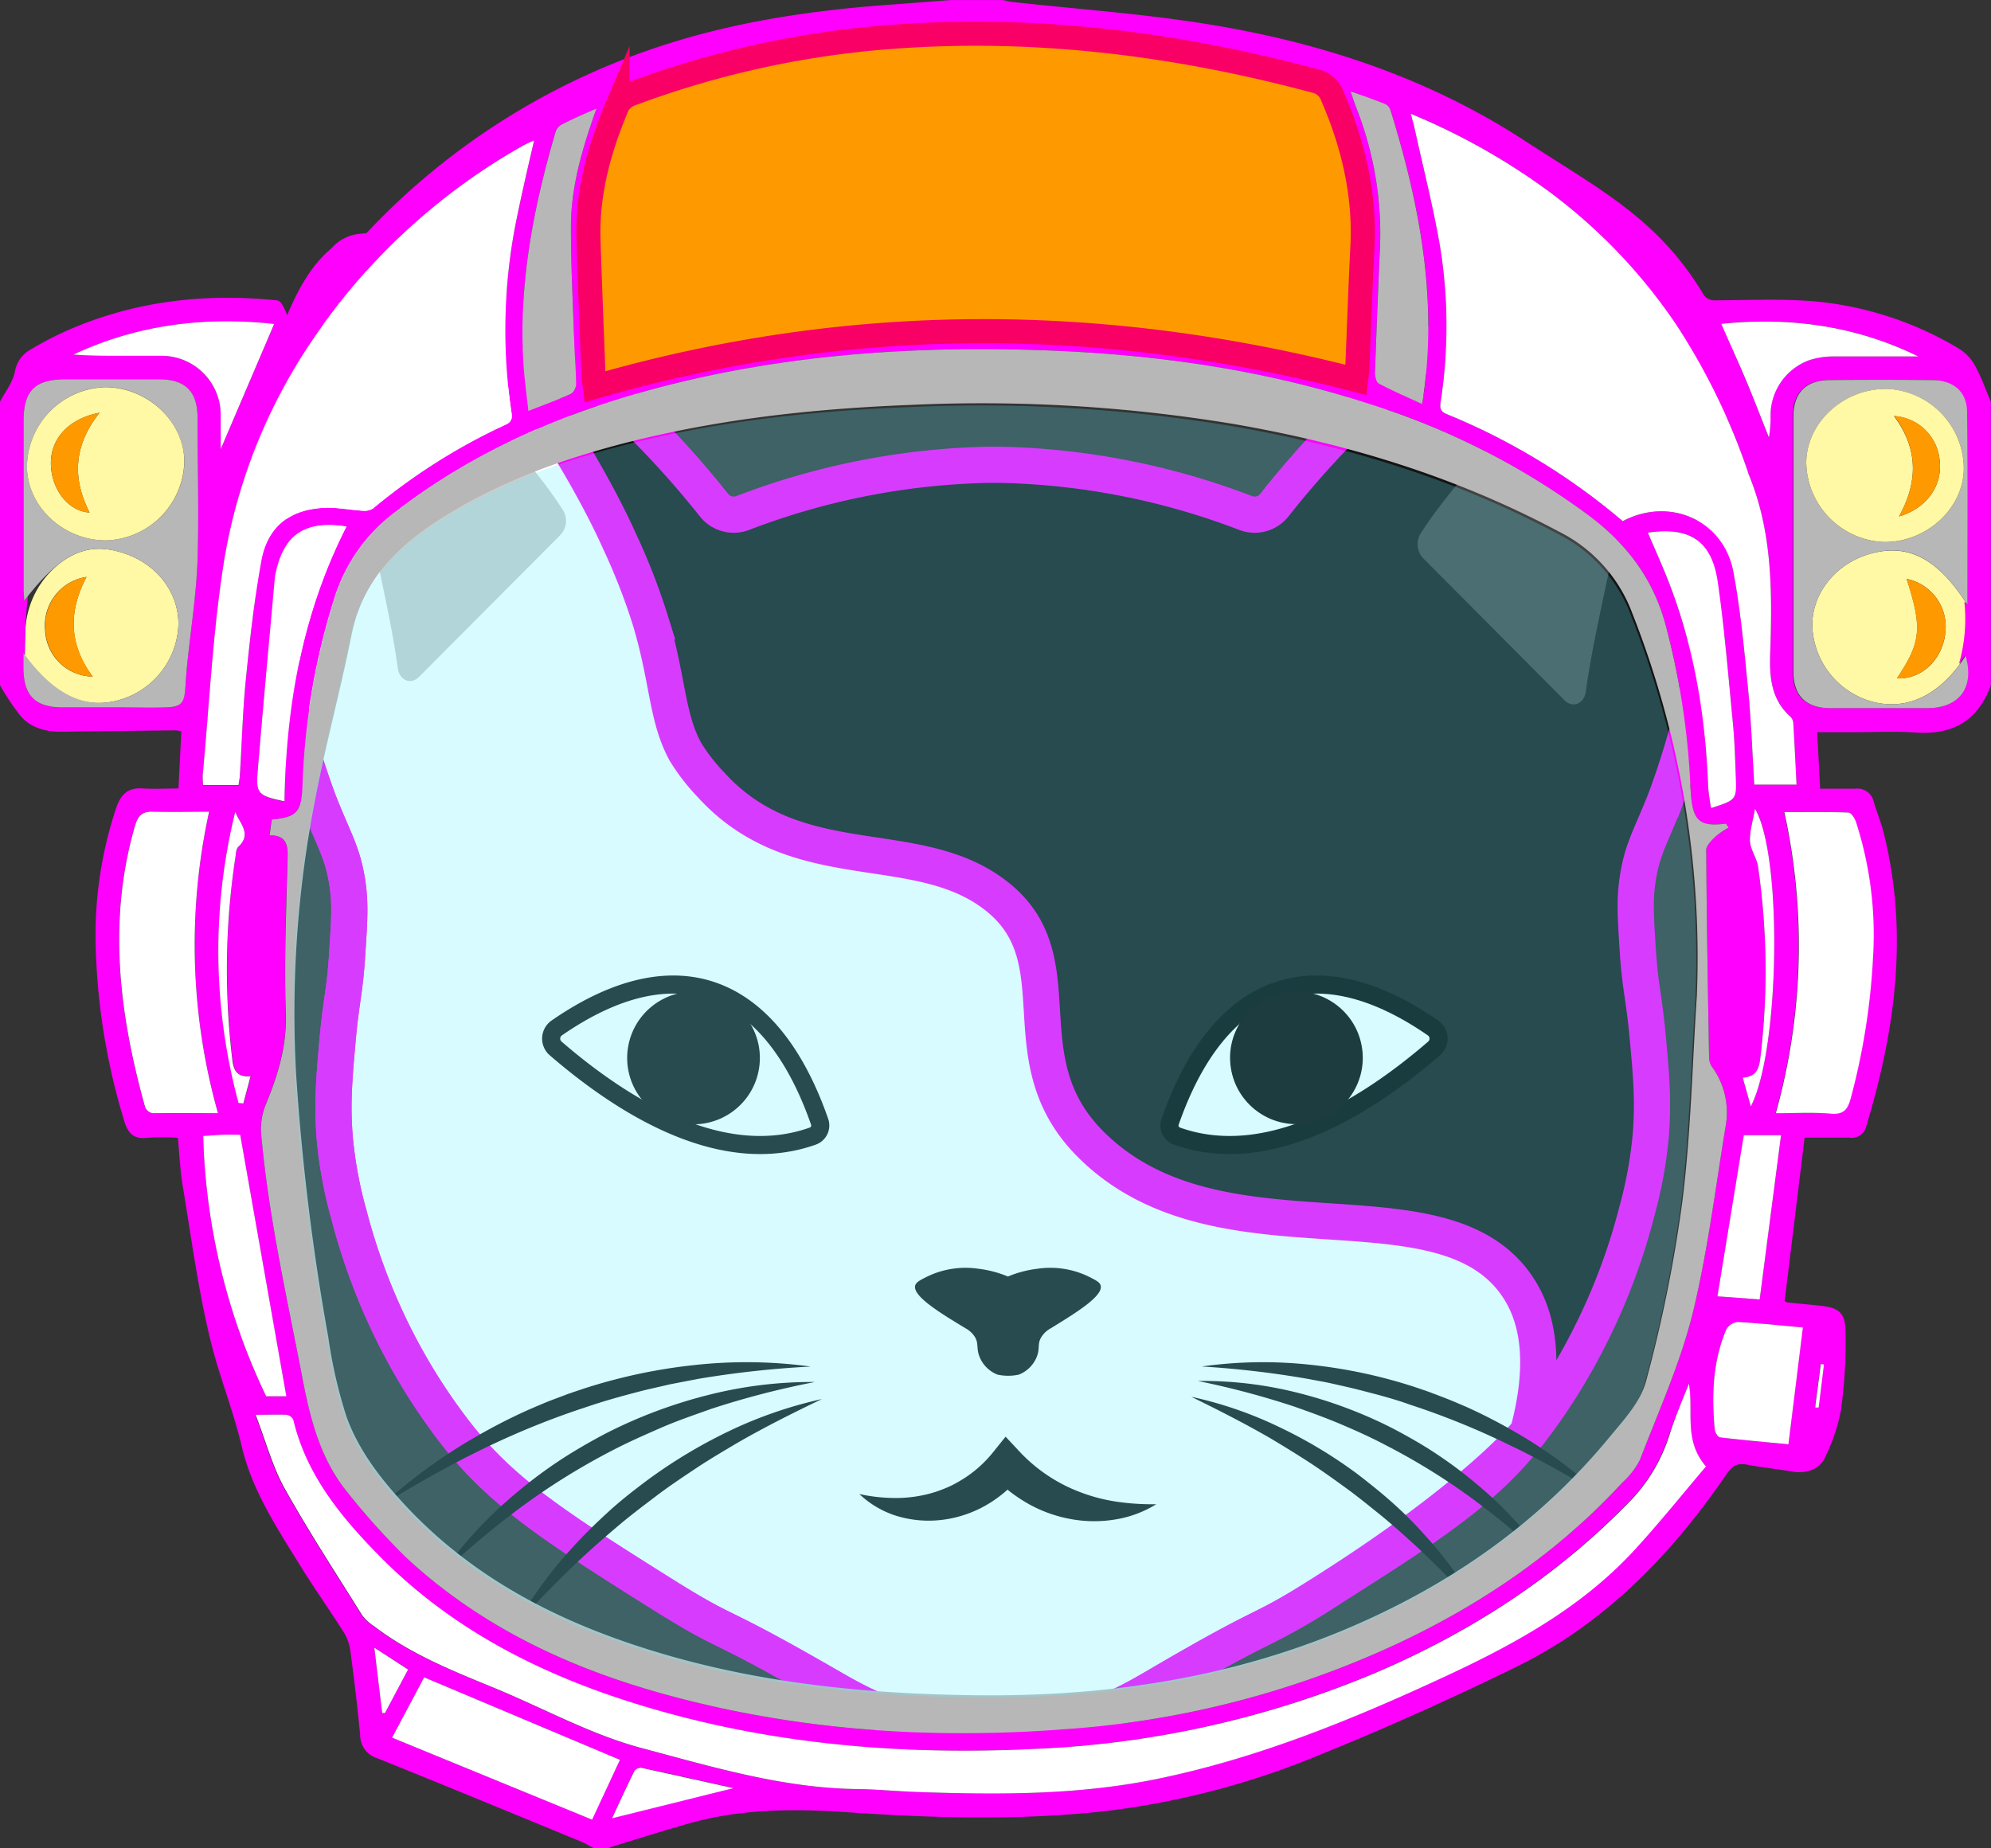 <svg xmlns="http://www.w3.org/2000/svg" viewBox="0 0 330.08 306.49"><rect x="0" y="0" width="330.08" height="306.49" fill="#333333" stroke="none"/><defs><style>.cls-1{fill:#141414;}.cls-2,.cls-3,.cls-4,.cls-6,.cls-7{fill:#fff;}.cls-2,.cls-9{stroke:#f0f;stroke-width:6px;}.cls-12,.cls-2,.cls-3,.cls-4,.cls-9{stroke-miterlimit:10;}.cls-3{stroke:#141414;}.cls-3,.cls-4{stroke-width:3px;}.cls-4{stroke:#020000;}.cls-5{fill:#070000;}.cls-6,.cls-8{opacity:0.2;}.cls-9{fill:none;}.cls-10{fill:#fff8a4;}.cls-11{fill:#f0f;}.cls-12,.cls-14{fill:#f90;}.cls-12{stroke:#f90066;stroke-width:4px;}.cls-13{fill:#b7b7b7;}.cls-15{fill:#60f1fc;opacity:0.25;}</style></defs><title>cat_deploy_1</title><g id="Layer_2" data-name="Layer 2"><g id="Layer_2-2" data-name="Layer 2"><path class="cls-1" d="M283.88,75.21c-.57-6.48-2.65-17.92-11.33-31.55a4.16,4.16,0,0,0-4.7-1.75,95.73,95.73,0,0,0-24.23,11c-9,5.77-15.05,11.82-20.29,17.05a156.78,156.78,0,0,0-12.28,13.8,4.16,4.16,0,0,1-4.76,1.31,120.38,120.38,0,0,0-40.87-8v0h-1.7v0a120.38,120.38,0,0,0-40.87,8,4.16,4.16,0,0,1-4.76-1.31A156.78,156.78,0,0,0,105.83,70c-5.23-5.23-11.27-11.29-20.29-17.05a95.73,95.73,0,0,0-24.23-11,4.16,4.16,0,0,0-4.7,1.75C47.94,57.29,45.87,68.73,45.29,75.21a131.44,131.44,0,0,0,.32,20.39A145.19,145.19,0,0,0,48.09,115a133.21,133.21,0,0,0,5.18,17.57c2.4,6.17,3.88,8.23,4.63,13.32.49,3.33.33,6,0,11.25-.43,6.89-1,7.68-1.7,15.07-.57,6.18-1,10.66-.45,16.44A70.83,70.83,0,0,0,58,200.79a101.85,101.85,0,0,0,8.11,21.4,98.9,98.9,0,0,0,9.71,15.37c7.45,9.5,16,15.13,32.93,25.84,13.14,8.32,8,4,28.34,15.84,4.61,2.68,11.51,6.76,21.26,7.5a41,41,0,0,0,5.94,0,4.36,4.36,0,0,1,.6,0,41,41,0,0,0,5.94,0c9.75-.75,16.65-4.83,21.26-7.5,20.37-11.84,15.2-7.52,28.34-15.84,16.92-10.72,25.48-16.34,32.93-25.84a98.91,98.91,0,0,0,9.71-15.37,101.86,101.86,0,0,0,8.11-21.4,70.83,70.83,0,0,0,2.25-12.16c.51-5.78.12-10.26-.45-16.44-.68-7.39-1.27-8.18-1.7-15.07-.33-5.28-.49-7.92,0-11.25.75-5.09,2.22-7.16,4.63-13.32A133.2,133.2,0,0,0,281.08,115a145.18,145.18,0,0,0,2.48-19.37A131.44,131.44,0,0,0,283.88,75.21Z"/><path class="cls-2" d="M117.92,130.19a32.57,32.57,0,0,1-4.25-5.46c-3.16-5.73-2.86-11.76-5.8-21.69a104,104,0,0,0-5.2-13.37C96,74.62,73.22,37.83,59.75,41.94,50,44.91,45.67,69.18,45,73.84c-.13.95-.25,2-.25,2-.68,5.71-.35,10.66.39,20.38a145.18,145.18,0,0,0,2.54,19.36,133.21,133.21,0,0,0,5.24,17.55c2.42,6.16,3.9,8.22,4.67,13.31.5,3.33.35,6,0,11.25-.4,6.89-1,7.68-1.65,15.07-.55,6.18-.93,10.66-.4,16.44a70.83,70.83,0,0,0,2.29,12.16A101.85,101.85,0,0,0,66,222.71,98.9,98.9,0,0,0,75.81,238c7.48,9.47,16.06,15.08,33,25.74,13.16,8.28,8,4,28.39,15.75,4.61,2.66,11.53,6.72,21.28,7.44a41,41,0,0,0,5.94,0,4.37,4.37,0,0,1,.6,0,41,41,0,0,0,5.94,0c9.75-.78,16.64-4.88,21.23-7.57,20.33-11.9,15.18-7.56,28.29-15.93,24.77-15.8,32.85-25.95,32.85-25.95,3.41-12.77,1.05-19.85-1.62-23.93-12.53-19.12-49.84-2.42-71.09-24-14.31-14.57-1.25-31.34-16.66-41.87C150.86,138.69,131.76,145.38,117.92,130.19Z"/><path class="cls-1" d="M182.5,213.29c-.08-.65-.81-1-2.27-1.72a14.61,14.61,0,0,0-8.29-1.17,18.4,18.4,0,0,0-4.84,1.28,18.4,18.4,0,0,0-4.84-1.28,14.6,14.6,0,0,0-8.29,1.17c-1.46.71-2.18,1.07-2.27,1.72-.23,1.76,4.3,4.52,8.42,7a4.21,4.21,0,0,1,1.41,1.27c.8,1.19.27,1.92.85,3.39a5.27,5.27,0,0,0,3,3,8.35,8.35,0,0,0,3.52,0,5.27,5.27,0,0,0,3-3c.57-1.47,0-2.19.85-3.39a4.21,4.21,0,0,1,1.41-1.27C178.2,217.81,182.73,215.05,182.5,213.29Z"/><path class="cls-1" d="M142.47,247.75a27.91,27.91,0,0,0,6.61.65,21.59,21.59,0,0,0,6-1,22.76,22.76,0,0,0,2.74-1.1,23.08,23.08,0,0,0,2.51-1.48,20,20,0,0,0,4.22-3.89l2.16-2.69,2.36,2.52a26.64,26.64,0,0,0,9.86,6.62A28.79,28.79,0,0,0,185,249a40.53,40.53,0,0,0,6.69.44,18.45,18.45,0,0,1-6.63,2.5,21.35,21.35,0,0,1-7.32,0,22.57,22.57,0,0,1-7.06-2.46,25.38,25.38,0,0,1-3.16-2.07,27.26,27.26,0,0,1-2.8-2.54l4.52-.17a20.69,20.69,0,0,1-5.93,5,19.4,19.4,0,0,1-7.28,2.35,18.3,18.3,0,0,1-7.41-.68A15.74,15.74,0,0,1,142.47,247.75Z"/><path class="cls-3" d="M92.29,170.47c20-13.85,35.66-7.23,43.59,15.54a1.87,1.87,0,0,1-1.12,2.38c-14.88,5.3-31.08-4.54-42.66-14.55A2.15,2.15,0,0,1,92.29,170.47Z"/><circle class="cls-1" cx="114.96" cy="175.43" r="11" transform="translate(-75.55 263.14) rotate(-81.48)"/><path class="cls-4" d="M237.58,170.47c-20-13.85-35.66-7.23-43.59,15.54a1.87,1.87,0,0,0,1.12,2.38c14.88,5.3,31.08-4.54,42.66-14.55A2.15,2.15,0,0,0,237.58,170.47Z"/><circle class="cls-5" cx="214.92" cy="175.43" r="11" transform="translate(-23.61 33.76) rotate(-8.52)"/><path class="cls-6" d="M262.91,114.68c2.88-21.49,16.23-59.63-.62-56.1-.85.18-19.59,18.56-26.84,30a3.42,3.42,0,0,0,.5,4l23.44,23.56C260.74,117.48,262.64,116.7,262.91,114.68Z"/><path class="cls-7" d="M61.43,50.56"/><path class="cls-8" d="M65.95,110.81c-2.88-21.49-16.23-59.63.62-56.1.85.18,19.59,18.56,26.84,30a3.42,3.42,0,0,1-.5,4L69.46,112.25C68.11,113.61,66.22,112.83,65.95,110.81Z"/><path class="cls-9" d="M284.1,75.21c-.57-6.48-2.65-17.92-11.33-31.55a4.16,4.16,0,0,0-4.7-1.75,95.73,95.73,0,0,0-24.23,11c-9,5.77-15.05,11.82-20.29,17.05a156.78,156.78,0,0,0-12.28,13.8,4.16,4.16,0,0,1-4.76,1.31,120.38,120.38,0,0,0-40.87-8v0H164v0a120.38,120.38,0,0,0-40.87,8,4.16,4.16,0,0,1-4.76-1.31A156.78,156.78,0,0,0,106.05,70c-5.23-5.23-11.27-11.29-20.29-17.05A94.29,94.29,0,0,0,70.6,45.1c-3.58-2.57-7-3.9-10-3.36A4.16,4.16,0,0,0,57,43.41c-7.83,6.12-11.4,26.23-12,30.43-.13.95-.25,2-.25,2-.68,5.71-.35,10.66.39,20.38a145.18,145.18,0,0,0,2.54,19.36,133.21,133.21,0,0,0,5.24,17.55c2.42,6.16,3.9,8.22,4.67,13.31.5,3.33.35,6,0,11.25-.4,6.89-1,7.68-1.65,15.07-.55,6.18-.93,10.66-.4,16.44a70.83,70.83,0,0,0,2.29,12.16A101.85,101.85,0,0,0,66,222.71,98.9,98.9,0,0,0,75.81,238c7.48,9.47,16.06,15.08,33,25.74,13.16,8.28,8,4,28.39,15.75,4.61,2.66,11.53,6.72,21.28,7.44a41,41,0,0,0,5.94,0,4.37,4.37,0,0,1,.6,0,41,41,0,0,0,5.94,0c9.75-.78,16.64-4.88,21.23-7.57,9.92-5.81,13.78-7.75,16.65-9.19a103.32,103.32,0,0,0,11.8-6.77c16.92-10.72,25.48-16.34,32.93-25.84a98.91,98.91,0,0,0,9.71-15.37,101.86,101.86,0,0,0,8.11-21.4,70.83,70.83,0,0,0,2.25-12.16c.51-5.78.12-10.26-.45-16.44-.68-7.39-1.27-8.18-1.7-15.07-.33-5.28-.49-7.92,0-11.25.75-5.09,2.22-7.16,4.63-13.32A133.2,133.2,0,0,0,281.3,115a145.18,145.18,0,0,0,2.48-19.37A131.44,131.44,0,0,0,284.1,75.21Z"/><path class="cls-1" d="M136.27,232c-4.85,2.32-9.59,4.7-14.17,7.35-2.27,1.35-4.55,2.69-6.74,4.15S111,246.4,108.89,248s-4.2,3.17-6.22,4.87-4,3.44-5.95,5.22c-3.88,3.6-7.55,7.42-11.2,11.37a70.63,70.63,0,0,1,9.54-13c1.8-2,3.76-3.89,5.75-5.72s4.13-3.5,6.3-5.13A84,84,0,0,1,121,237.25,71.1,71.1,0,0,1,136.27,232Z"/><path class="cls-1" d="M135.11,229.17a142.37,142.37,0,0,0-17.18,4.45c-2.78,1-5.55,1.93-8.24,3.1s-5.37,2.35-8,3.71a113.35,113.35,0,0,0-14.95,9.23,143.12,143.12,0,0,0-13.6,11.4,69.5,69.5,0,0,1,12.15-13.24,77.4,77.4,0,0,1,7.22-5.46c2.52-1.67,5.14-3.19,7.81-4.6a80.3,80.3,0,0,1,16.92-6.39A69.72,69.72,0,0,1,135.11,229.17Z"/><path class="cls-1" d="M134.41,226.61a162.72,162.72,0,0,0-18.76,2.06l-4.6.89c-1.52.36-3,.68-4.56,1.06-3,.78-6,1.59-9,2.61a134.39,134.39,0,0,0-17.34,7c-5.64,2.72-11.1,5.86-16.53,9.15a85.82,85.82,0,0,1,15.43-11.22,94.35,94.35,0,0,1,8.54-4.37c1.47-.63,2.94-1.28,4.44-1.83l2.25-.85,2.28-.77a90.47,90.47,0,0,1,18.76-4A79.05,79.05,0,0,1,134.41,226.61Z"/><path class="cls-1" d="M197.49,231.62a65.19,65.19,0,0,1,14.31,4.89,77.68,77.68,0,0,1,13.05,7.78c2,1.53,4,3.12,5.9,4.81s3.7,3.48,5.38,5.37A64.74,64.74,0,0,1,245,266.71c-3.44-3.68-6.9-7.24-10.54-10.6-1.84-1.66-3.66-3.32-5.58-4.87s-3.83-3.11-5.82-4.55-4-2.89-6.06-4.23-4.17-2.63-6.29-3.9C206.44,236.08,202,233.83,197.49,231.62Z"/><path class="cls-1" d="M198.58,229a64.2,64.2,0,0,1,16.72,2,74.49,74.49,0,0,1,15.86,6c2.5,1.33,5,2.75,7.31,4.32a71.77,71.77,0,0,1,6.76,5.13,64,64,0,0,1,11.33,12.45,139,139,0,0,0-12.78-10.61,107.75,107.75,0,0,0-14-8.62c-2.42-1.28-4.92-2.41-7.44-3.48s-5.1-2-7.7-2.92A138.22,138.22,0,0,0,198.58,229Z"/><path class="cls-1" d="M199.23,226.6a72.78,72.78,0,0,1,17.88-.3,83.92,83.92,0,0,1,17.58,3.75l2.13.73,2.1.8c1.41.52,2.78,1.12,4.16,1.71a87.42,87.42,0,0,1,8,4.11A78.87,78.87,0,0,1,265.5,248c-5.11-3.05-10.22-6-15.51-8.5a127.84,127.84,0,0,0-16.23-6.57c-2.76-1-5.57-1.71-8.4-2.44-1.41-.37-2.84-.67-4.26-1s-2.87-.56-4.3-.84A158,158,0,0,0,199.23,226.6Z"/><g id="xWrKPt.tif"><path class="cls-10" d="M20.35,115.9a13.49,13.49,0,0,0,9.23-12.32c.06-5.18-3.38-9.83-8.67-11.71C17,90.48,13.81,90.71,10.48,93A14.89,14.89,0,0,0,4.2,104.77c-.05,1.35-.07,2.69-.08,4C9.26,115.72,14.52,117.81,20.35,115.9Zm-6-20.24c-3,5.68-3,11.13,1,16.53a8,8,0,0,1-7.87-7.7A8.1,8.1,0,0,1,14.37,95.67Z"/><path class="cls-10" d="M310,91.85c-5.68,1.63-9.59,6.5-9.55,11.9A13.52,13.52,0,0,0,310,116.24c5.53,1.67,10.82-.52,14.91-6.1a26.92,26.92,0,0,0,.91-10.37C321,92.43,316.13,90.09,310,91.85Zm12.49,13.32c-.6,4.38-4,7.51-8,7.32,4-6,4.25-8.31,1.61-16.49A8.07,8.07,0,0,1,322.47,105.17Z"/><path class="cls-11" d="M327.37,60.52a7.64,7.64,0,0,0-2.68-2.75,56.52,56.52,0,0,0-22.6-7.67c-5.8-.63-11.71-.32-17.57-.3a2.2,2.2,0,0,1-2.27-1.24C274.79,36.24,265.12,31.37,253,23.48,236.65,12.77,218.48,6.87,199.35,3.87c-10.42-1.64-21-2.38-31.47-3.54-.54-.06-1.07-.21-1.6-.32h-8.71c-3.36.26-6.73.53-10.09.77-14.7,1.06-29,3.35-42.77,8.56A116.38,116.38,0,0,0,55.94,44.12a116.27,116.27,0,0,0-7,9.76C48.11,55.07,47.32,50,46,49.82c-12.26-1.27-24.14.14-35.45,5.25a59.22,59.22,0,0,0-5.66,3,5.16,5.16,0,0,0-2.43,3.62C2.09,63.44.86,65,0,66.61v47a39.17,39.17,0,0,0,3.53,5.26c1.76,1.91,4.22,2.51,6.82,2.47,6.28-.1,12.57-.16,18.85-.23a5.17,5.17,0,0,1,.86.19l-.47,9.45c-2.08,0-4,.12-5.89,0-2.53-.2-3.69,1-4.46,3.29a66.87,66.87,0,0,0-3.35,23.73,108.55,108.55,0,0,0,4.73,28.19c.65,2.09,1.67,3,3.87,2.71a44.53,44.53,0,0,1,5,0c.25,2.6.36,5.28.79,7.9,1.43,8.59,2.56,17.27,4.62,25.71,1.44,5.92,3.78,11.62,5.19,17.61,1.69,7.17,5.72,13.32,9.54,19.5,2.32,3.77,4.89,7.39,7.26,11.12a7.74,7.74,0,0,1,1.16,3c.64,4.73,1.21,9.48,1.66,14.24a4,4,0,0,0,2.83,3.81c11.28,4.53,22.51,9.18,33.76,13.81.81.33,1.56.81,2.34,1.22h1.66c4.53-1.38,9-2.81,13.59-4.12,8.48-2.46,17.12-2.57,25.88-2,14.41,1,28.84,1.45,43.25-.11a133.83,133.83,0,0,0,36-9.45c10.93-4.43,21.72-9.29,32.31-14.47,14.72-7.2,25.78-18.63,34.92-32,.91-1.33,1.75-1.88,3.36-1.57,2.49.49,5,.72,7.54,1.16,2.16.38,4.47-.29,5.36-2.25a29.94,29.94,0,0,0,2.7-8,81.54,81.54,0,0,0,.75-13.19c-.07-3-1.27-3.76-4.19-4.07-1.79-.19-3.57-.35-5.36-.53a2.63,2.63,0,0,1-.54-.23l3.31-27.11c2.49,0,4.95,0,7.41,0a2.45,2.45,0,0,0,2.8-1.86c4.87-16.08,7.06-32.31,2.84-48.91-.43-1.67-1.11-3.28-1.59-4.93a2.77,2.77,0,0,0-3.09-2.16c-1.85,0-3.71,0-5.79,0l-.5-9.37h5.86c3.52,0,7.06-.18,10.57.06,6.11.41,10.25-2,12.37-7.84v-47C329.19,64.57,328.44,62.45,327.37,60.52ZM318,59.1c-4.71,0-9.43,0-14.14,0a12.56,12.56,0,0,0-4,.64,9.77,9.77,0,0,0-6.35,9.11,18.71,18.71,0,0,1-.27,3.68c-1.24-3.1-2.43-6.22-3.72-9.31s-2.68-6.2-4.14-9.56C296.78,52.52,307.65,54,318,59.1ZM257.12,32A90.22,90.22,0,0,1,278,54a107.89,107.89,0,0,1,11.83,24.4c0,.07,0,.14.05.2,4,9.61,3.94,19.72,3.59,29.85-.13,3.94.2,7.63,3.41,10.44a1.73,1.73,0,0,1,.43,1.11c.2,3.31.36,6.63.53,10.11h-7c-.33-5.19-.5-10.37-1-15.51-.65-6.61-1.25-13.25-2.47-19.77-1.6-8.56-10.55-12.52-18.34-8.41a107.69,107.69,0,0,0-29.25-17.77c-1.31-.55-1-1.43-.89-2.37a82.1,82.1,0,0,0-.09-25.05c-1.13-6.75-2.85-13.39-4.31-20.08-.14-.66-.33-1.31-.58-2.3A108.83,108.83,0,0,1,257.12,32ZM44.05,183.11c2-4.84,3.51-9.72,3.31-15.21-.32-8.71.11-17.45.3-26.18,0-2-.57-3.23-3-3.2l.36-2.62c4.09-.38,4.92-1.2,5.1-5.53a114.57,114.57,0,0,1,5.33-31.22A28.27,28.27,0,0,1,65.4,85c12.8-9.91,27.24-16.26,42.72-20.44,21-5.67,42.44-7.21,64.09-6.5,18.66.61,37,3.11,54.84,8.93a122.7,122.7,0,0,1,36.57,18.65c6.37,4.83,10.67,10.68,12.67,18.55a126.31,126.31,0,0,1,3.93,25.61c0,.62.06,1.25.11,1.87.33,4.48,1.49,5.46,5.8,4.91l.46.65a12.88,12.88,0,0,0-2.11,1.43c-.66.66-1.61,1.52-1.61,2.28.07,11.43.27,22.86.47,34.29a3,3,0,0,0,.41,1.57,12.87,12.87,0,0,1,2.38,9.69c-1.73,10.44-3,21-5.5,31.26-2.07,8.34-5.67,16.3-8.77,24.37a13.22,13.22,0,0,1-2.91,3.74c-10.5,11.41-23.08,20-37,26.57a155.5,155.5,0,0,1-55.47,14.32c-22.21,1.7-44.19.21-65.76-5.65-16.14-4.39-31-11.3-43.42-22.84a117.93,117.93,0,0,1-9.56-10.62C53,241.92,51.35,235,50,227.8c-2.52-13.05-5.44-26-6.66-39.29A10.83,10.83,0,0,1,44.05,183.11Zm-1.34-55c.88-10.75,1.89-21.48,2.85-32.22a8.1,8.1,0,0,1,.18-1c1.38-6.24,4.88-8.6,11.69-7.55-7.28,14.3-10,29.61-10.28,45.6C42.87,132,42.43,131.61,42.72,128.07ZM273.19,88.33c6.94-1.05,10.61,1.37,11.59,8.19,1.12,7.79,1.76,15.66,2.52,23.5.28,2.89.36,5.8.47,8.7.15,3.91.13,3.91-4.09,5.28a33.58,33.58,0,0,1-.49-3.49c-.43-11.77-2.32-23.25-6.64-34.25C275.53,93.65,274.36,91.09,273.19,88.33Zm15.93,99.9h6.15l-3.54,27.24-7-.52Zm1.14-4.77-1.34-4.77c2.62-.16,2.78-2,3-3.93a120.62,120.62,0,0,0-.46-31.08c-.21-1.43-1.25-2.76-1.33-4.18-.09-1.6.46-3.24.82-5.4C295.56,141.88,295.06,174.26,290.26,183.47ZM229.79,17.33a1.86,1.86,0,0,1,.8,1.11c4.74,15.34,7.72,30.88,5.44,47-.06.4-.15.8-.29,1.52-2.48-1.15-4.88-2.18-7.17-3.41-.43-.23-.64-1.27-.62-1.92q.36-10.48.84-21a57.06,57.06,0,0,0-4-22.95c-.26-.69-.49-1.4-.91-2.59C226.12,16,228,16.59,229.79,17.33ZM104.61,15.56a156.43,156.43,0,0,1,40.66-9.27c24.86-2.22,49.2.75,73.19,7.22a4,4,0,0,1,2.26,2c3.54,8.08,5.61,16.48,5.15,25.4-.34,6.71-.56,13.42-.85,20.13,0,.61-.14,1.22-.22,1.9-42.23-10.91-84.14-11-126.19,1.14-.07-.59-.2-1.24-.23-1.9-.29-7.47-.59-14.95-.83-22.42-.25-7.84,1.8-15.22,4.82-22.35A4.11,4.11,0,0,1,104.61,15.56ZM93,20.71c1.75-.89,3.57-1.66,5.89-2.72-2.45,6.87-4.28,13.19-4.24,19.84,0,6.29.34,12.58.55,18.88.08,2.35.29,4.7.31,7a2,2,0,0,1-.83,1.58c-2.19,1-4.45,1.81-7.08,2.85-.29-2.69-.64-5.11-.8-7.55-.88-13.24,1.58-26,5.28-38.64A2.24,2.24,0,0,1,93,20.71ZM52.5,55.38a103.1,103.1,0,0,1,34-31.11c.58-.33,1.19-.6,2.05-1-1,4.33-1.94,8.34-2.77,12.39a92.12,92.12,0,0,0-1,32.63c.15,1,.13,1.62-.94,2.12a99.61,99.61,0,0,0-22,13.92,2.84,2.84,0,0,1-1.83.35c-2-.12-4-.54-6-.48-5.86.19-9.63,3.06-10.68,8.81-1.19,6.52-1.92,13.14-2.58,19.75-.53,5.3-.65,10.64-1,16,0,.47-.13.94-.2,1.49H33.68a12.26,12.26,0,0,1-.07-1.73c1.12-11.85,1.67-23.79,3.55-35.52A91.82,91.82,0,0,1,52.5,55.38ZM38.59,175.89c.2,1.69.87,2.75,3,2.58l-1.2,4.5-.79-.08A96.33,96.33,0,0,1,39,134.63c.7,1.89,2.82,3.63.51,5.79-.38.36-.4,1.16-.49,1.77A124.2,124.2,0,0,0,38.59,175.89ZM45.45,53.72,36.59,74.48c0-2.07,0-3.81,0-5.55A9.8,9.8,0,0,0,26.71,59c-2.42,0-4.84,0-7.25,0s-4.83,0-7.27-.21C22.79,53.83,33.95,52.46,45.45,53.72ZM27.26,117.32c-2.35.07-4.7,0-7,0H10.47c-4.63,0-6.55-1.92-6.59-6.55,0-.69,0-1.37,0-2.55l.24.32a88.06,88.06,0,0,1,.52-9.81L4,99.63c0-.78-.09-1.38-.09-2q0-13.92,0-27.85c0-5,1.89-6.87,6.92-6.88,5.18,0,10.36,0,15.55,0,4.33,0,6.36,2,6.37,6.35,0,7.9.25,15.8,0,23.69-.22,5.8-1.14,11.56-1.73,17.35-.13,1.24-.2,2.48-.29,3.73C30.47,116.71,30,117.24,27.26,117.32Zm-2,67.28a1.72,1.72,0,0,1-1.22-1c-4.29-15.41-6.25-30.91-1.68-46.65.47-1.63,1.17-2.42,3-2.35,3.15.13,6.31,0,9.32,0a103,103,0,0,0,1.47,50C32.52,184.65,28.9,184.69,25.27,184.6Zm8.41,3.77c1.14-.07,2.22-.16,3.3-.2s2.06,0,2.83,0l7.65,43.37H44.13A106.35,106.35,0,0,1,33.69,188.37ZM63.35,284l-1.29-10.8,5.59,3.62-3.83,7.21Zm34.77,17.72L65,288.15l5.32-10,32.46,13.68Zm3.34-.22c1.3-2.79,2.46-5.34,3.71-7.85a1.34,1.34,0,0,1,1.15-.52c4.91,1,9.81,2.14,15.26,3.35ZM271,256.92c-8.72,9.53-19.79,15.63-31.32,21-15.51,7.21-31.29,13.68-48.12,17.11-13.1,2.67-26.37,2.59-39.65,2.13-3.31-.12-6.62-.45-9.94-.49-12.31-.16-24-3.69-35.72-6.81-8.4-2.24-16.23-6.6-24.34-9.94-7-2.87-14-5.68-20-10.28a7.59,7.59,0,0,1-1.95-1.8c-4.36-7-8.87-13.89-12.87-21.07-2-3.62-3.1-7.78-4.79-12.16,2.16,0,3.65-.06,5.14,0a1.51,1.51,0,0,1,1.11.86c2.2,9.22,8,16.19,14.39,22.67,12,12.15,26.81,19.62,42.95,24.56,21.32,6.53,43.21,8.39,65.38,7.32a162.69,162.69,0,0,0,56.94-12.72c15.92-6.84,30.19-16.14,42.28-28.7a27.78,27.78,0,0,0,6.2-10.63c.94-2.74,2.07-5.41,3.28-8.55.8,4.7-.92,9.4,2.83,13.74C279.11,247.51,275.22,252.35,271,256.92Zm30.83-30.73.52.06-.88,7.16h-.59Zm-3-6.07L296.5,239.5c-3.41-.33-7.37-.67-11.31-1.14-.36,0-.87-.83-.91-1.31-.52-5.64-.34-11.23,1.89-16.54a2.49,2.49,0,0,1,1.88-1.29C291.76,219.42,295.46,219.82,298.89,220.13Zm7.54-85.39c.45,0,1.07.95,1.27,1.57a60.77,60.77,0,0,1,2.82,22.52,111.47,111.47,0,0,1-3.7,23.32c-.5,1.89-1.22,2.71-3.34,2.53-3-.25-6-.06-9.08-.06a103,103,0,0,0,1.42-49.94C299.2,134.67,302.82,134.61,306.43,134.74Zm13-17.31c-5.32,0-10.63,0-16,0-4.09,0-6.16-2.06-6.16-6.12q0-21.08,0-42.16c0-4,2.05-6.08,6-6.12q8.49-.08,17,0c3.49,0,5.75,1.91,5.79,5.21.13,10.51,0,21,0,32.05l-.34-.51a26.92,26.92,0,0,1-.91,10.37c.33-.44.65-.9,1-1.39C327.38,114,324.86,117.43,319.47,117.43Z"/><path class="cls-12" d="M224.81,63c-42.23-10.91-84.14-11-126.19,1.14-.07-.59-.2-1.24-.23-1.9-.29-7.47-.59-14.95-.83-22.42-.25-7.84,1.8-15.22,4.82-22.35a4.11,4.11,0,0,1,2.23-1.88,156.43,156.43,0,0,1,40.66-9.27c24.86-2.22,49.2.75,73.19,7.22a4,4,0,0,1,2.26,2c3.54,8.08,5.61,16.48,5.15,25.4-.34,6.71-.56,13.42-.85,20.13C225,61.68,224.89,62.29,224.81,63Z"/><path class="cls-13" d="M286.59,137.23a12.88,12.88,0,0,0-2.11,1.43c-.66.66-1.61,1.52-1.61,2.28.07,11.43.27,22.86.47,34.29a3,3,0,0,0,.41,1.57,12.87,12.87,0,0,1,2.38,9.69c-1.73,10.44-3,21-5.5,31.26-2.07,8.34-5.67,16.3-8.77,24.37a13.22,13.22,0,0,1-2.91,3.74c-10.5,11.41-23.08,20-37,26.57a155.5,155.5,0,0,1-55.47,14.32c-22.21,1.7-44.19.21-65.76-5.65-16.14-4.39-31-11.3-43.42-22.84a117.93,117.93,0,0,1-9.56-10.62C53,241.92,51.35,235,50,227.8c-2.52-13.05-5.44-26-6.66-39.29a10.83,10.83,0,0,1,.74-5.4c2-4.84,3.51-9.72,3.31-15.21-.32-8.71.11-17.45.3-26.18,0-2-.57-3.23-3-3.2l.36-2.62c4.09-.38,4.92-1.2,5.1-5.53a114.57,114.57,0,0,1,5.33-31.22A28.27,28.27,0,0,1,65.4,85c12.8-9.91,27.24-16.26,42.72-20.44,21-5.67,42.44-7.21,64.09-6.5,18.66.61,37,3.11,54.84,8.93a122.7,122.7,0,0,1,36.57,18.65c6.37,4.83,10.67,10.68,12.67,18.55a126.31,126.31,0,0,1,3.93,25.61c0,.62.06,1.25.11,1.87.33,4.48,1.49,5.46,5.8,4.91Zm-5.28,27.93a155.62,155.62,0,0,0-10.7-63.47,24.79,24.79,0,0,0-12.17-13.54c-17-9.07-35-14.57-53.86-17.83a255.45,255.45,0,0,0-53.48-3.18c-15.21.58-30.31,2.15-45.15,5.74C94.34,75.7,83.17,79.59,73,86.05c-7.3,4.65-13,10.4-14.74,19.35-1.87,9.36-4.41,18.59-6.17,28a183.87,183.87,0,0,0-3,44.67,389.32,389.32,0,0,0,5.34,43.69,79,79,0,0,0,3,13.11c2,5.59,5.64,10.3,9.66,14.64,11.91,12.84,27,20.18,43.51,24.95,16.85,4.87,34.16,6.48,51.63,6.66,20.93.21,41.31-2.76,60.75-10.91,17-7.14,31.87-17.4,43.71-31.72,2.4-2.91,5.29-6,6.2-9.45a231.91,231.91,0,0,0,6-29.66C280.33,188,280.56,176.57,281.31,165.17Z"/><path class="cls-7" d="M233.9,18.87A108.83,108.83,0,0,1,257.12,32,90.22,90.22,0,0,1,278,54a107.89,107.89,0,0,1,11.83,24.4c0,.07,0,.14.05.2,4,9.61,3.94,19.72,3.59,29.85-.13,3.94.2,7.63,3.41,10.44a1.73,1.73,0,0,1,.43,1.11c.2,3.31.36,6.63.53,10.11h-7c-.33-5.19-.5-10.37-1-15.51-.65-6.61-1.25-13.25-2.47-19.77-1.6-8.56-10.55-12.52-18.34-8.41a107.69,107.69,0,0,0-29.25-17.77c-1.31-.55-1-1.43-.89-2.37a82.1,82.1,0,0,0-.09-25.05c-1.13-6.75-2.85-13.39-4.31-20.08C234.34,20.51,234.15,19.86,233.9,18.87Z"/><path class="cls-7" d="M280,229.44c.8,4.7-.92,9.4,2.83,13.74-3.69,4.33-7.57,9.18-11.75,13.74-8.72,9.53-19.79,15.63-31.32,21-15.51,7.21-31.29,13.68-48.12,17.11-13.1,2.67-26.37,2.59-39.65,2.13-3.31-.12-6.62-.45-9.94-.49-12.31-.16-24-3.69-35.72-6.81-8.4-2.24-16.23-6.6-24.34-9.94-7-2.87-14-5.68-20-10.28a7.59,7.59,0,0,1-1.95-1.8c-4.36-7-8.87-13.89-12.87-21.07-2-3.62-3.1-7.78-4.79-12.16,2.16,0,3.65-.06,5.14,0a1.51,1.51,0,0,1,1.11.86c2.2,9.22,8,16.19,14.39,22.67,12,12.15,26.81,19.62,42.95,24.56,21.32,6.53,43.21,8.39,65.38,7.32a162.69,162.69,0,0,0,56.94-12.72c15.92-6.84,30.19-16.14,42.28-28.7a27.78,27.78,0,0,0,6.2-10.63C277.62,235.25,278.75,232.58,280,229.44Z"/><path class="cls-7" d="M39.54,130.19H33.68a12.26,12.26,0,0,1-.07-1.73c1.12-11.85,1.67-23.79,3.55-35.52A91.82,91.82,0,0,1,52.5,55.38a103.1,103.1,0,0,1,34-31.11c.58-.33,1.19-.6,2.05-1-1,4.33-1.94,8.34-2.77,12.39a92.12,92.12,0,0,0-1,32.63c.15,1,.13,1.62-.94,2.12a99.6,99.6,0,0,0-22,13.92,2.84,2.84,0,0,1-1.83.35c-2-.12-4-.54-6-.48-5.86.19-9.63,3.06-10.68,8.81-1.19,6.52-1.92,13.14-2.58,19.75-.53,5.3-.65,10.64-1,16C39.72,129.16,39.62,129.63,39.54,130.19Z"/><path class="cls-7" d="M34.67,134.6a103,103,0,0,0,1.47,50c-3.61,0-7.24,0-10.86,0a1.72,1.72,0,0,1-1.22-1c-4.29-15.41-6.25-30.91-1.68-46.65.47-1.63,1.17-2.42,3-2.35C28.5,134.69,31.66,134.6,34.67,134.6Z"/><path class="cls-7" d="M294.4,184.61a103,103,0,0,0,1.42-49.94c3.39,0,7-.06,10.61.07.45,0,1.07.95,1.27,1.57a60.77,60.77,0,0,1,2.82,22.52,111.46,111.46,0,0,1-3.7,23.32c-.5,1.89-1.22,2.71-3.34,2.53C300.48,184.42,297.44,184.61,294.4,184.61Z"/><path class="cls-13" d="M326.16,100.28C321.22,92.53,316.28,90,310,91.85c-5.68,1.63-9.59,6.5-9.55,11.9A13.52,13.52,0,0,0,310,116.24c6,1.8,11.66-.88,15.87-7.48,1.51,5.25-1,8.67-6.39,8.67s-10.63,0-16,0c-4.09,0-6.16-2.06-6.16-6.12q0-21.08,0-42.16c0-4,2.05-6.08,6-6.12q8.49-.08,17,0c3.49,0,5.75,1.91,5.79,5.21C326.24,78.73,326.16,89.24,326.16,100.28Zm-.59-22.5A13.29,13.29,0,0,0,312.89,64.5c-7.16-.13-13.36,5.49-13.44,12.19a13.42,13.42,0,0,0,12.83,13.2C319.33,90,325.47,84.39,325.57,77.78Z"/><path class="cls-13" d="M3.88,108.27c5.22,7.19,10.55,9.57,16.47,7.63a13.49,13.49,0,0,0,9.23-12.32c.06-5.18-3.38-9.83-8.67-11.71C14.56,89.63,10.2,91.59,4,99.63c0-.78-.09-1.38-.09-2q0-13.92,0-27.85c0-5,1.89-6.87,6.92-6.88,5.18,0,10.36,0,15.55,0,4.33,0,6.36,2,6.37,6.35,0,7.9.25,15.8,0,23.69-.22,5.8-1.14,11.56-1.73,17.35-.13,1.24-.2,2.48-.29,3.73-.19,2.67-.68,3.21-3.4,3.29-2.35.07-4.7,0-7,0H10.47c-4.63,0-6.55-1.92-6.59-6.55C3.88,110.13,3.88,109.45,3.88,108.27ZM17.57,89.61a13.37,13.37,0,0,0,13-13c0-6.59-6-12.36-13-12.42A13.35,13.35,0,0,0,4.48,77.34C4.49,84,10.48,89.62,17.57,89.61Z"/><path class="cls-7" d="M65,288.15l5.32-10,32.46,13.68-4.62,9.92Z"/><path class="cls-13" d="M235.75,67c-2.48-1.15-4.88-2.18-7.17-3.41-.43-.23-.64-1.27-.62-1.92q.36-10.48.84-21a57.06,57.06,0,0,0-4-22.95c-.26-.69-.49-1.4-.91-2.59,2.21.8,4.07,1.43,5.88,2.17a1.86,1.86,0,0,1,.8,1.11c4.74,15.34,7.72,30.88,5.44,47C236,65.88,235.88,66.28,235.75,67Z"/><path class="cls-13" d="M98.89,18c-2.45,6.87-4.28,13.19-4.24,19.84,0,6.29.34,12.58.55,18.88.08,2.35.29,4.7.31,7a2,2,0,0,1-.83,1.58c-2.19,1-4.45,1.81-7.08,2.85-.29-2.69-.64-5.11-.8-7.55-.88-13.24,1.58-26,5.28-38.64A2.24,2.24,0,0,1,93,20.71C94.75,19.81,96.56,19,98.89,18Z"/><path class="cls-7" d="M47.16,132.88c-4.3-.91-4.74-1.27-4.45-4.81.88-10.75,1.89-21.48,2.85-32.22a8.1,8.1,0,0,1,.18-1c1.38-6.24,4.88-8.6,11.69-7.55C50.16,101.58,47.44,116.89,47.16,132.88Z"/><path class="cls-7" d="M47.47,231.54H44.13a106.35,106.35,0,0,1-10.44-43.17c1.14-.07,2.22-.16,3.3-.2s2.06,0,2.83,0Z"/><path class="cls-7" d="M273.19,88.33c6.94-1.05,10.61,1.37,11.59,8.19,1.12,7.79,1.76,15.66,2.52,23.5.28,2.89.36,5.8.47,8.7.15,3.91.13,3.91-4.09,5.28a33.59,33.59,0,0,1-.49-3.49c-.43-11.77-2.32-23.25-6.64-34.25C275.53,93.65,274.36,91.09,273.19,88.33Z"/><path class="cls-7" d="M298.89,220.13,296.5,239.5c-3.41-.33-7.37-.67-11.31-1.14-.36,0-.87-.83-.91-1.31-.52-5.64-.34-11.23,1.89-16.54a2.49,2.49,0,0,1,1.88-1.29C291.76,219.42,295.46,219.82,298.89,220.13Z"/><path class="cls-7" d="M45.45,53.72,36.59,74.48c0-2.07,0-3.81,0-5.55A9.8,9.8,0,0,0,26.71,59c-2.42,0-4.84,0-7.25,0s-4.83,0-7.27-.21C22.79,53.83,33.95,52.46,45.45,53.72Z"/><path class="cls-7" d="M285.36,53.7c11.42-1.17,22.3.32,32.66,5.41-4.71,0-9.43,0-14.14,0a12.56,12.56,0,0,0-4,.64,9.77,9.77,0,0,0-6.35,9.11,18.7,18.7,0,0,1-.27,3.68c-1.24-3.1-2.43-6.22-3.72-9.31S286.82,57.06,285.36,53.7Z"/><path class="cls-7" d="M295.27,188.24l-3.54,27.24-7-.52,4.37-26.72Z"/><path class="cls-7" d="M290.26,183.47l-1.34-4.77c2.62-.16,2.78-2,3-3.93a120.62,120.62,0,0,0-.46-31.08c-.21-1.43-1.25-2.76-1.33-4.18-.09-1.6.46-3.24.82-5.4C295.56,141.88,295.06,174.26,290.26,183.47Z"/><path class="cls-7" d="M121.59,296.52l-20.12,5c1.3-2.79,2.46-5.34,3.71-7.85a1.34,1.34,0,0,1,1.15-.52C111.24,294.21,116.14,295.32,121.59,296.52Z"/><path class="cls-7" d="M39,134.63c.7,1.89,2.82,3.63.51,5.79-.38.36-.4,1.16-.49,1.77a124.2,124.2,0,0,0-.48,33.71c.2,1.69.87,2.75,3,2.58l-1.2,4.5-.79-.08A96.33,96.33,0,0,1,39,134.63Z"/><path class="cls-14" d="M15.4,112.2a8,8,0,0,1-7.87-7.7,8.1,8.1,0,0,1,6.83-8.83C11.32,101.35,11.41,106.8,15.4,112.2Z"/><path class="cls-14" d="M314.47,112.5c4-6,4.25-8.31,1.61-16.49a8.07,8.07,0,0,1,6.39,9.17C321.87,109.55,318.46,112.68,314.47,112.5Z"/><path class="cls-7" d="M62.06,273.23l5.59,3.62-3.83,7.21-.46,0Z"/><path class="cls-7" d="M300.92,233.41l.95-7.22.52.06-.88,7.16Z"/><path class="cls-10" d="M325.57,77.78c-.1,6.61-6.24,12.2-13.29,12.1a13.42,13.42,0,0,1-12.83-13.2c.08-6.7,6.28-12.32,13.44-12.19A13.29,13.29,0,0,1,325.57,77.78Zm-10.74,7.86c4.65-1.36,7.26-5.18,6.73-9.36A8.07,8.07,0,0,0,314,69C317.91,74.25,318.12,79.72,314.83,85.64Z"/><path class="cls-10" d="M17.57,89.61c-7.09,0-13.08-5.61-13.1-12.27A13.35,13.35,0,0,1,17.55,64.21c7,.06,13.08,5.83,13,12.42A13.37,13.37,0,0,1,17.57,89.61ZM16.51,68.44c-5.24,1-8.3,4.46-8.06,8.84.22,4.1,3,7.54,6.4,7.7C11.89,79.22,12.27,73.77,16.51,68.44Z"/><path class="cls-15" d="M270.4,102.05a24.79,24.79,0,0,0-12.17-13.54c-17-9.07-35-14.57-53.86-17.83a255.45,255.45,0,0,0-53.48-3.18c-15.21.58-30.31,2.15-45.15,5.74C94.13,76.06,83,79.95,72.79,86.41c-7.3,4.65-13,10.4-14.74,19.35-1.87,9.36-4.41,18.59-6.17,28a183.87,183.87,0,0,0-3,44.67,389.32,389.32,0,0,0,5.34,43.69,79,79,0,0,0,3,13.11c2,5.59,5.64,10.3,9.66,14.64,11.91,12.84,27,20.18,43.51,24.95,16.85,4.87,34.16,6.48,51.63,6.66,20.93.21,41.31-2.76,60.75-10.91,17-7.14,31.87-17.4,43.71-31.72,2.4-2.91,5.29-6,6.2-9.45a231.91,231.91,0,0,0,6-29.66c1.42-11.31,1.65-22.78,2.4-34.17A155.62,155.62,0,0,0,270.4,102.05Zm19.65,97.46a5.18,5.18,0,0,1-.21,1.08Z"/><path class="cls-14" d="M314.83,85.64c3.29-5.92,3.08-11.39-.79-16.67a8.07,8.07,0,0,1,7.52,7.31C322.08,80.46,319.48,84.28,314.83,85.64Z"/><path class="cls-14" d="M16.51,68.44C12.27,73.77,11.89,79.22,14.85,85c-3.37-.16-6.18-3.59-6.4-7.7C8.21,72.89,11.27,69.39,16.51,68.44Z"/></g></g></g></svg>